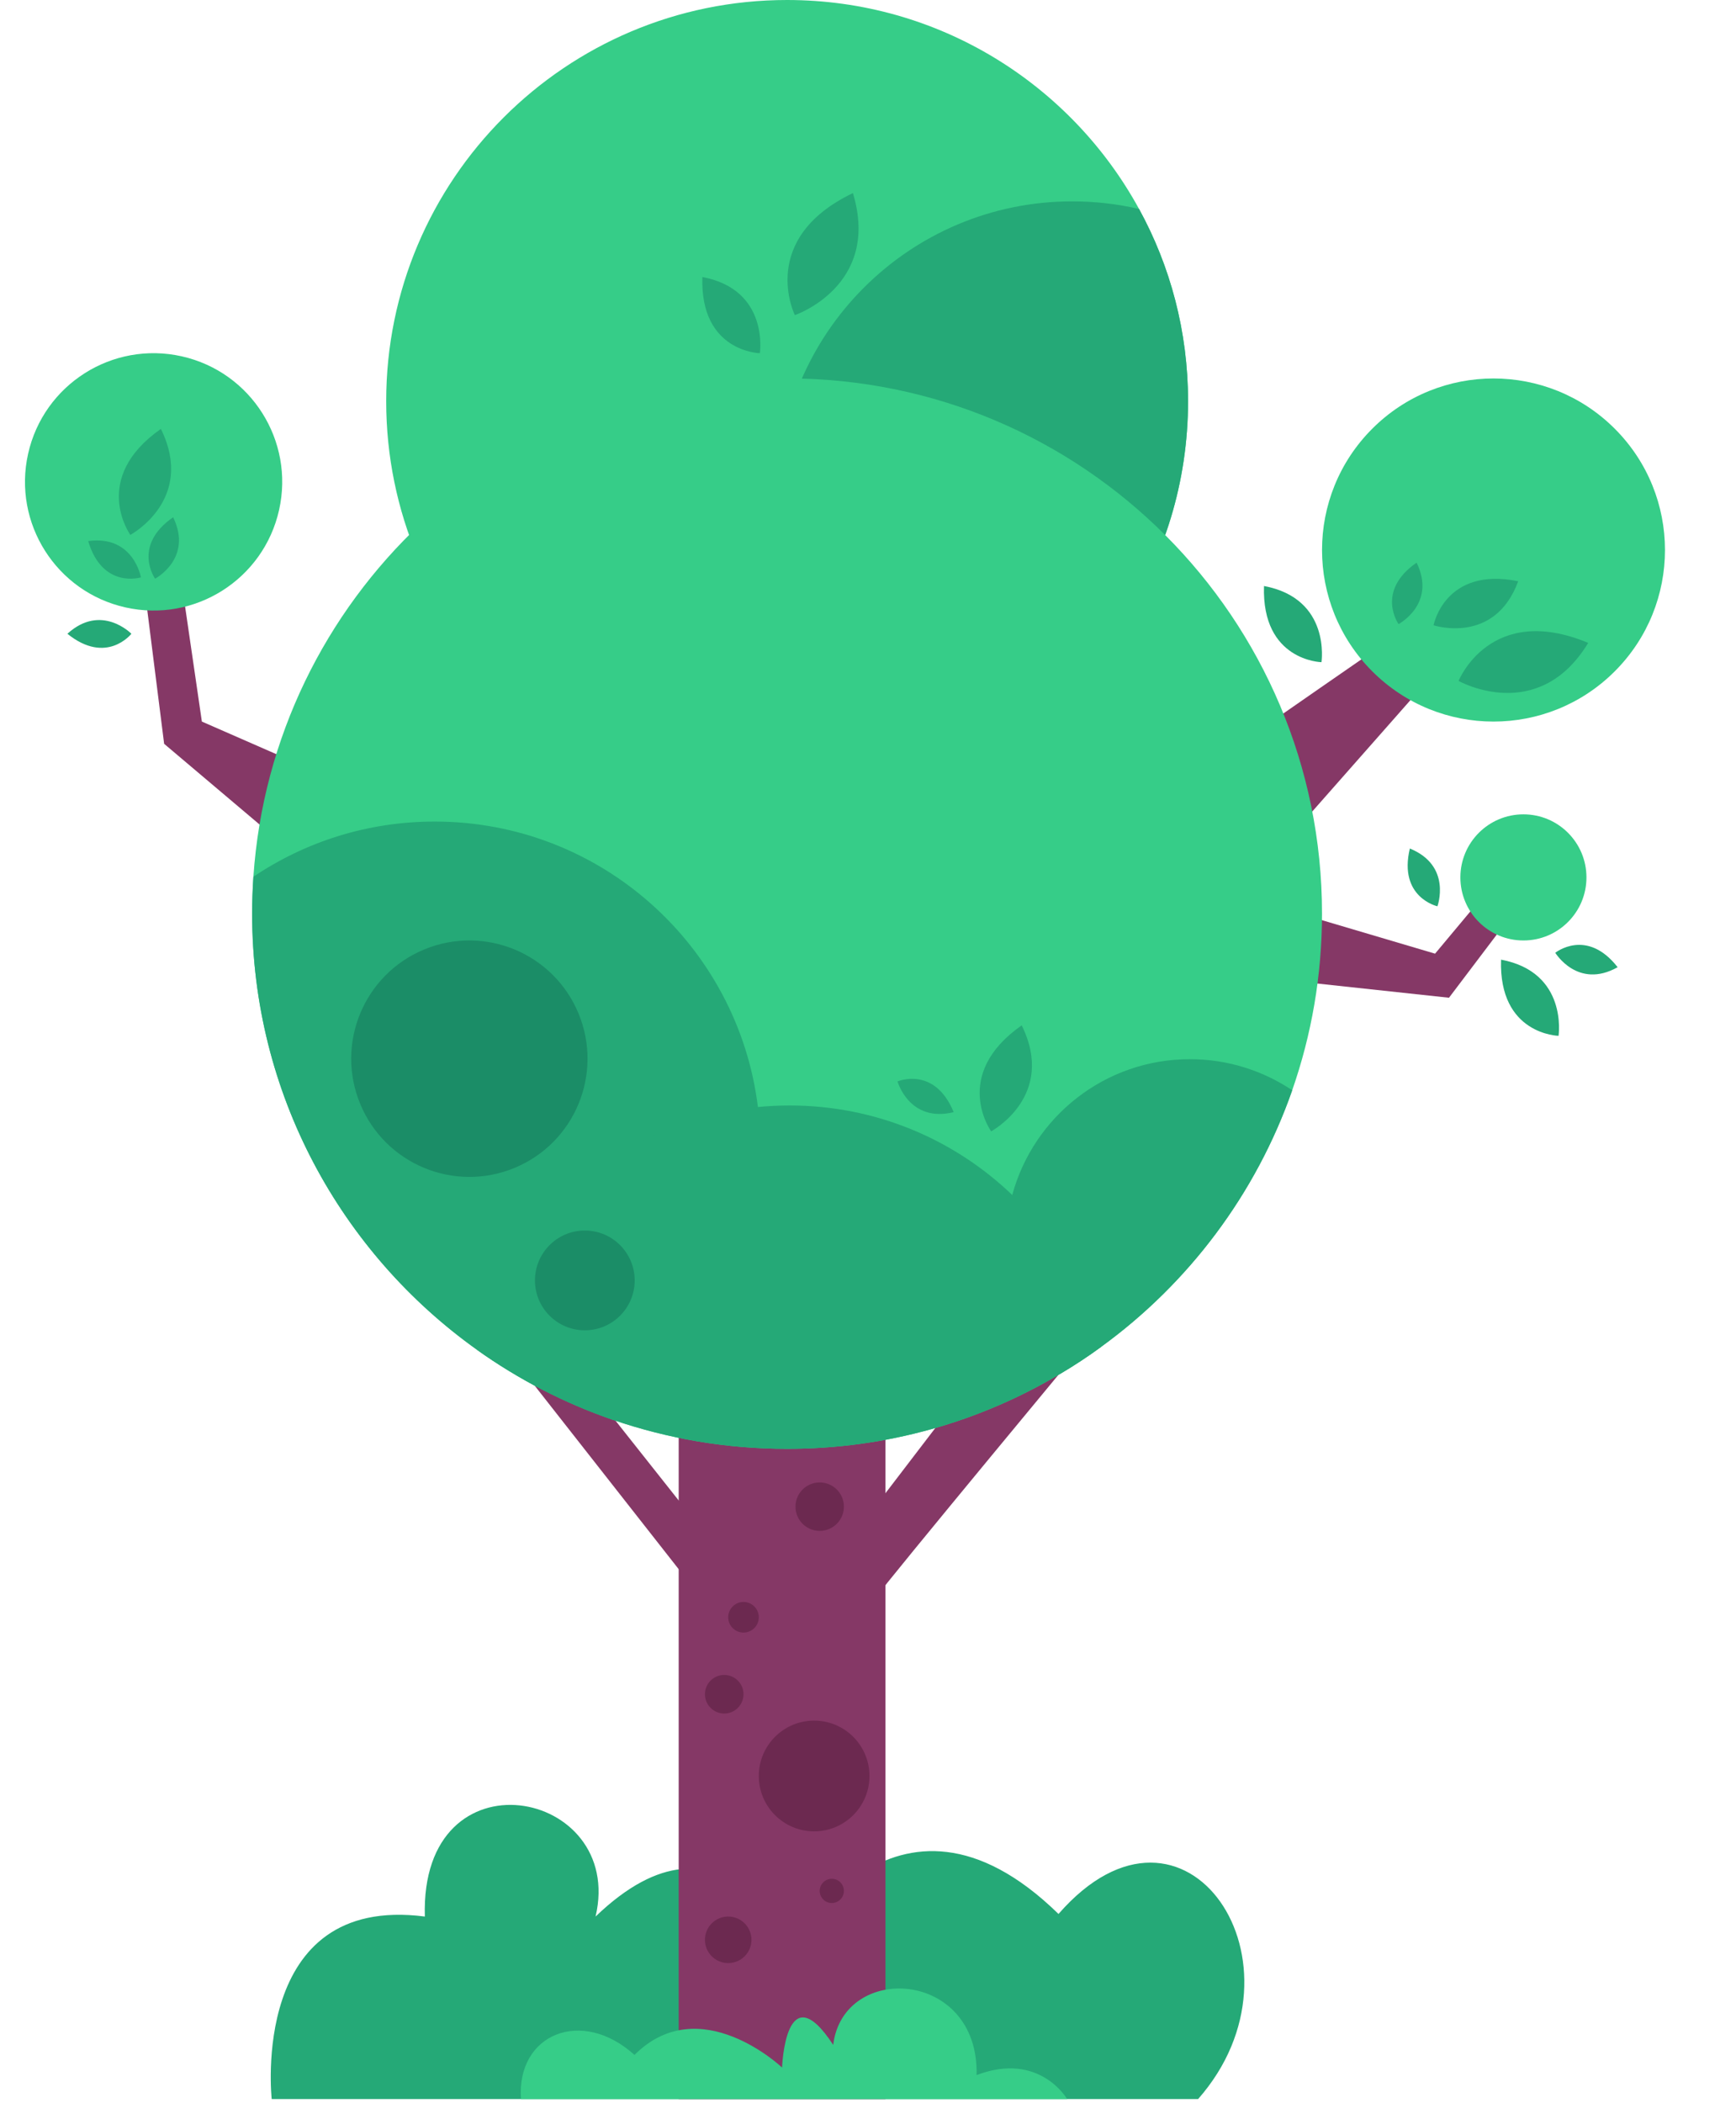 <svg width="356" height="431" viewBox="0 0 356 431" fill="none" xmlns="http://www.w3.org/2000/svg">
<path d="M160.38 430.234H55.716C55.716 430.234 51.082 388.173 87.123 392.827C86.094 358.352 128.311 366.551 122.133 392.827C148.905 367.103 161.832 400.088 161.832 400.088C161.832 400.088 183.289 359.313 217.067 392.298C243.122 362.471 269.895 402.751 245.697 430.234H160.38Z" fill="#25A977"/>
<path d="M305.092 182.543L294.288 195.47L258.004 184.731L252.861 199.731L297.142 204.504L310.187 187.271" fill="#853866"/>
<path d="M244.754 159.253C245.366 158.437 295.918 123.581 295.918 123.581L298.856 132.598L257.188 179.84" fill="#853866"/>
<path d="M29.036 115.835L33.66 152.458L69.252 182.544L79.196 164.437L41.398 147.898L36.72 115.835" fill="#853866"/>
<path d="M179.85 327.147C180.667 325.599 226.06 270.924 226.06 270.924L211.617 266.797L179.85 308.32" fill="#853866"/>
<path d="M149.718 320.852L108.452 268.755L100.716 272.641L149.718 335.055" fill="#853866"/>
<path d="M181.581 275.105H139.178V430.236H181.581V275.105Z" fill="#853866"/>
<path d="M243.633 82.227C243.633 115.475 223.906 144.097 195.525 157.044C185.142 161.8 173.59 164.437 161.405 164.437C116.011 164.437 79.196 127.642 79.196 82.227C79.196 36.813 116.011 0 161.405 0C192.535 0 219.635 17.311 233.585 42.831C239.992 54.515 243.633 67.944 243.633 82.227Z" fill="#36CD88"/>
<path d="M243.633 82.229C243.633 115.477 223.906 144.099 195.525 157.045C174.276 147.683 159.437 126.434 159.437 101.712C159.437 68.335 186.499 41.273 219.876 41.273C224.594 41.273 229.182 41.811 233.583 42.832C239.992 54.516 243.633 67.945 243.633 82.229Z" fill="#25A977"/>
<path d="M271.104 187.264C271.104 199.949 268.949 212.134 264.994 223.464C257.545 244.751 243.727 263.046 225.821 276.048C223.11 278.035 220.285 279.892 217.389 281.602C201.007 291.373 181.857 296.962 161.405 296.962C148.906 296.962 136.887 294.864 125.688 291.018C115.676 287.563 106.314 282.715 97.844 276.679C69.928 256.804 51.705 224.151 51.705 187.262C51.705 184.716 51.799 182.191 51.964 179.701C55.846 122.661 103.377 77.561 161.403 77.561C221.995 77.566 271.104 126.695 271.104 187.264Z" fill="#36CD88"/>
<path d="M57.232 104.532C60.416 90.32 51.476 76.218 37.263 73.034C23.051 69.85 8.949 78.79 5.765 93.003C2.581 107.215 11.521 121.317 25.734 124.501C39.946 127.685 54.048 118.745 57.232 104.532Z" fill="#36CD88"/>
<path d="M331.136 137.6C344.868 123.868 344.868 101.604 331.136 87.873C317.404 74.141 295.14 74.141 281.408 87.873C267.676 101.604 267.676 123.868 281.408 137.6C295.14 151.332 317.404 151.332 331.136 137.6Z" fill="#36CD88"/>
<path d="M106.832 430.234H218.837C218.837 430.234 213.163 420.411 200.267 425.323C200.783 403.659 172.929 402.111 170.865 419.133C161.064 404.173 160.378 423.775 160.378 423.775C160.378 423.775 143.527 407.784 130.116 421.195C119.284 411.397 105.907 416.887 106.832 430.234Z" fill="#36CD88"/>
<path d="M154.102 397.598C154.102 400.233 151.965 402.369 149.33 402.369C146.695 402.369 144.559 400.233 144.559 397.598C144.559 394.963 146.695 392.826 149.33 392.826C151.965 392.826 154.102 394.963 154.102 397.598Z" fill="#6C2950"/>
<path d="M178.302 364.018C178.302 370.285 173.221 375.366 166.953 375.366C160.685 375.366 155.604 370.285 155.604 364.018C155.604 357.75 160.685 352.669 166.953 352.669C173.221 352.669 178.302 357.75 178.302 364.018Z" fill="#6C2950"/>
<path d="M152.468 334.624C154.201 334.624 155.606 333.22 155.606 331.487C155.606 329.754 154.201 328.349 152.468 328.349C150.735 328.349 149.331 329.754 149.331 331.487C149.331 333.22 150.735 334.624 152.468 334.624Z" fill="#6C2950"/>
<path d="M173.06 308.815C173.06 311.556 170.837 313.78 168.095 313.78C165.352 313.78 163.129 311.558 163.129 308.815C163.129 306.072 165.352 303.85 168.095 303.85C170.837 303.85 173.06 306.072 173.06 308.815Z" fill="#6C2950"/>
<path d="M173.059 387.572C173.059 388.943 171.948 390.054 170.577 390.054C169.207 390.054 168.096 388.943 168.096 387.572C168.096 386.202 169.207 385.091 170.577 385.091C171.948 385.089 173.059 386.202 173.059 387.572Z" fill="#6C2950"/>
<path d="M152.469 347.262C152.469 349.447 150.699 351.216 148.515 351.216C146.33 351.216 144.561 349.447 144.561 347.262C144.561 345.078 146.33 343.309 148.515 343.309C150.699 343.309 152.469 345.08 152.469 347.262Z" fill="#6C2950"/>
<path d="M26.947 129.902C26.947 129.902 20.771 123.57 13.821 129.902C21.852 136.387 26.947 129.902 26.947 129.902Z" fill="#25A977"/>
<path d="M28.898 118.343C28.898 118.343 27.4 109.625 18.086 110.902C21.024 120.795 28.898 118.343 28.898 118.343Z" fill="#25A977"/>
<path d="M31.806 118.613C31.806 118.613 39.622 114.472 35.506 106.02C27.02 111.894 31.806 118.613 31.806 118.613Z" fill="#25A977"/>
<path d="M286.803 127.919C286.803 127.919 294.619 123.777 290.503 115.325C282.017 121.202 286.803 127.919 286.803 127.919Z" fill="#25A977"/>
<path d="M294.772 185.761C294.772 185.761 297.822 177.459 289.114 173.918C286.723 183.958 294.772 185.761 294.772 185.761Z" fill="#25A977"/>
<path d="M318.94 195.289C318.94 195.289 323.532 202.849 331.729 198.245C325.365 190.116 318.94 195.289 318.94 195.289Z" fill="#25A977"/>
<path d="M184.056 221.655C184.056 221.655 186.436 230.175 195.57 227.957C191.641 218.411 184.056 221.655 184.056 221.655Z" fill="#25A977"/>
<path d="M299.109 139.566C299.109 139.566 315.381 148.721 325.695 131.77C305.579 123.402 299.109 139.566 299.109 139.566Z" fill="#25A977"/>
<path d="M163.001 64.593C163.001 64.593 180.669 58.564 174.906 39.577C155.261 48.997 163.001 64.593 163.001 64.593Z" fill="#25A977"/>
<path d="M293.98 128.162C293.98 128.162 306.502 132.285 311.335 119.135C296.258 116.083 293.98 128.162 293.98 128.162Z" fill="#25A977"/>
<path d="M270.998 135.725C270.998 135.725 272.981 122.693 259.208 120.113C258.708 135.49 270.998 135.725 270.998 135.725Z" fill="#25A977"/>
<path d="M155.825 72.396C155.825 72.396 157.808 59.364 144.036 56.784C143.535 72.16 155.825 72.396 155.825 72.396Z" fill="#25A977"/>
<path d="M319.609 212.31C319.609 212.31 321.591 199.278 307.819 196.698C307.318 212.072 319.609 212.31 319.609 212.31Z" fill="#25A977"/>
<path d="M26.73 109.637C26.73 109.637 40.157 102.434 32.993 87.911C18.427 98.107 26.73 109.637 26.73 109.637Z" fill="#25A977"/>
<path d="M203.255 231.888C203.255 231.888 216.682 224.685 209.519 210.162C194.952 220.358 203.255 231.888 203.255 231.888Z" fill="#25A977"/>
<path d="M325.333 179.839C325.333 186.978 319.546 192.765 312.406 192.765C305.267 192.765 299.479 186.978 299.479 179.839C299.479 172.699 305.267 166.912 312.406 166.912C319.546 166.912 325.333 172.699 325.333 179.839Z" fill="#36CD88"/>
<path d="M155.926 235.149C155.926 258.535 143.889 279.113 125.688 291.021C115.676 287.565 106.314 282.718 97.844 276.682C69.928 256.807 51.705 224.153 51.705 187.265C51.705 184.719 51.799 182.194 51.964 179.704C62.589 172.553 75.368 168.392 89.15 168.392C123.234 168.392 151.355 193.932 155.423 226.9C155.758 229.615 155.926 232.364 155.926 235.149Z" fill="#25A977"/>
<path d="M225.821 276.05C223.11 278.037 220.285 279.894 217.389 281.604C201.007 291.374 181.857 296.964 161.405 296.964C148.906 296.964 136.887 294.865 125.688 291.019C115.676 287.564 106.314 282.717 97.844 276.68C104.457 249.952 127.357 229.65 155.423 226.901C157.559 226.698 159.732 226.586 161.924 226.586C179.644 226.586 195.729 233.57 207.58 244.937C216.292 253.295 222.719 263.995 225.821 276.05Z" fill="#25A977"/>
<path d="M264.993 223.466C257.544 244.753 243.726 263.048 225.82 276.05C223.109 278.037 220.284 279.894 217.388 281.604C210.516 274.77 206.263 265.296 206.263 254.839C206.263 251.422 206.728 248.097 207.581 244.939C211.928 228.89 226.582 217.097 244.005 217.097C251.767 217.095 258.992 219.455 264.993 223.466Z" fill="#25A977"/>
<path d="M105.524 239.379C117.887 234.259 123.757 220.086 118.636 207.724C113.516 195.362 99.343 189.491 86.981 194.612C74.619 199.733 68.748 213.905 73.869 226.267C78.99 238.63 93.162 244.5 105.524 239.379Z" fill="#1B8D67"/>
<path d="M130.154 262.442C130.154 268.09 125.576 272.668 119.928 272.668C114.281 272.668 109.703 268.09 109.703 262.442C109.703 256.795 114.281 252.217 119.928 252.217C125.576 252.217 130.154 256.795 130.154 262.442Z" fill="#1B8D67"/>
</svg>
